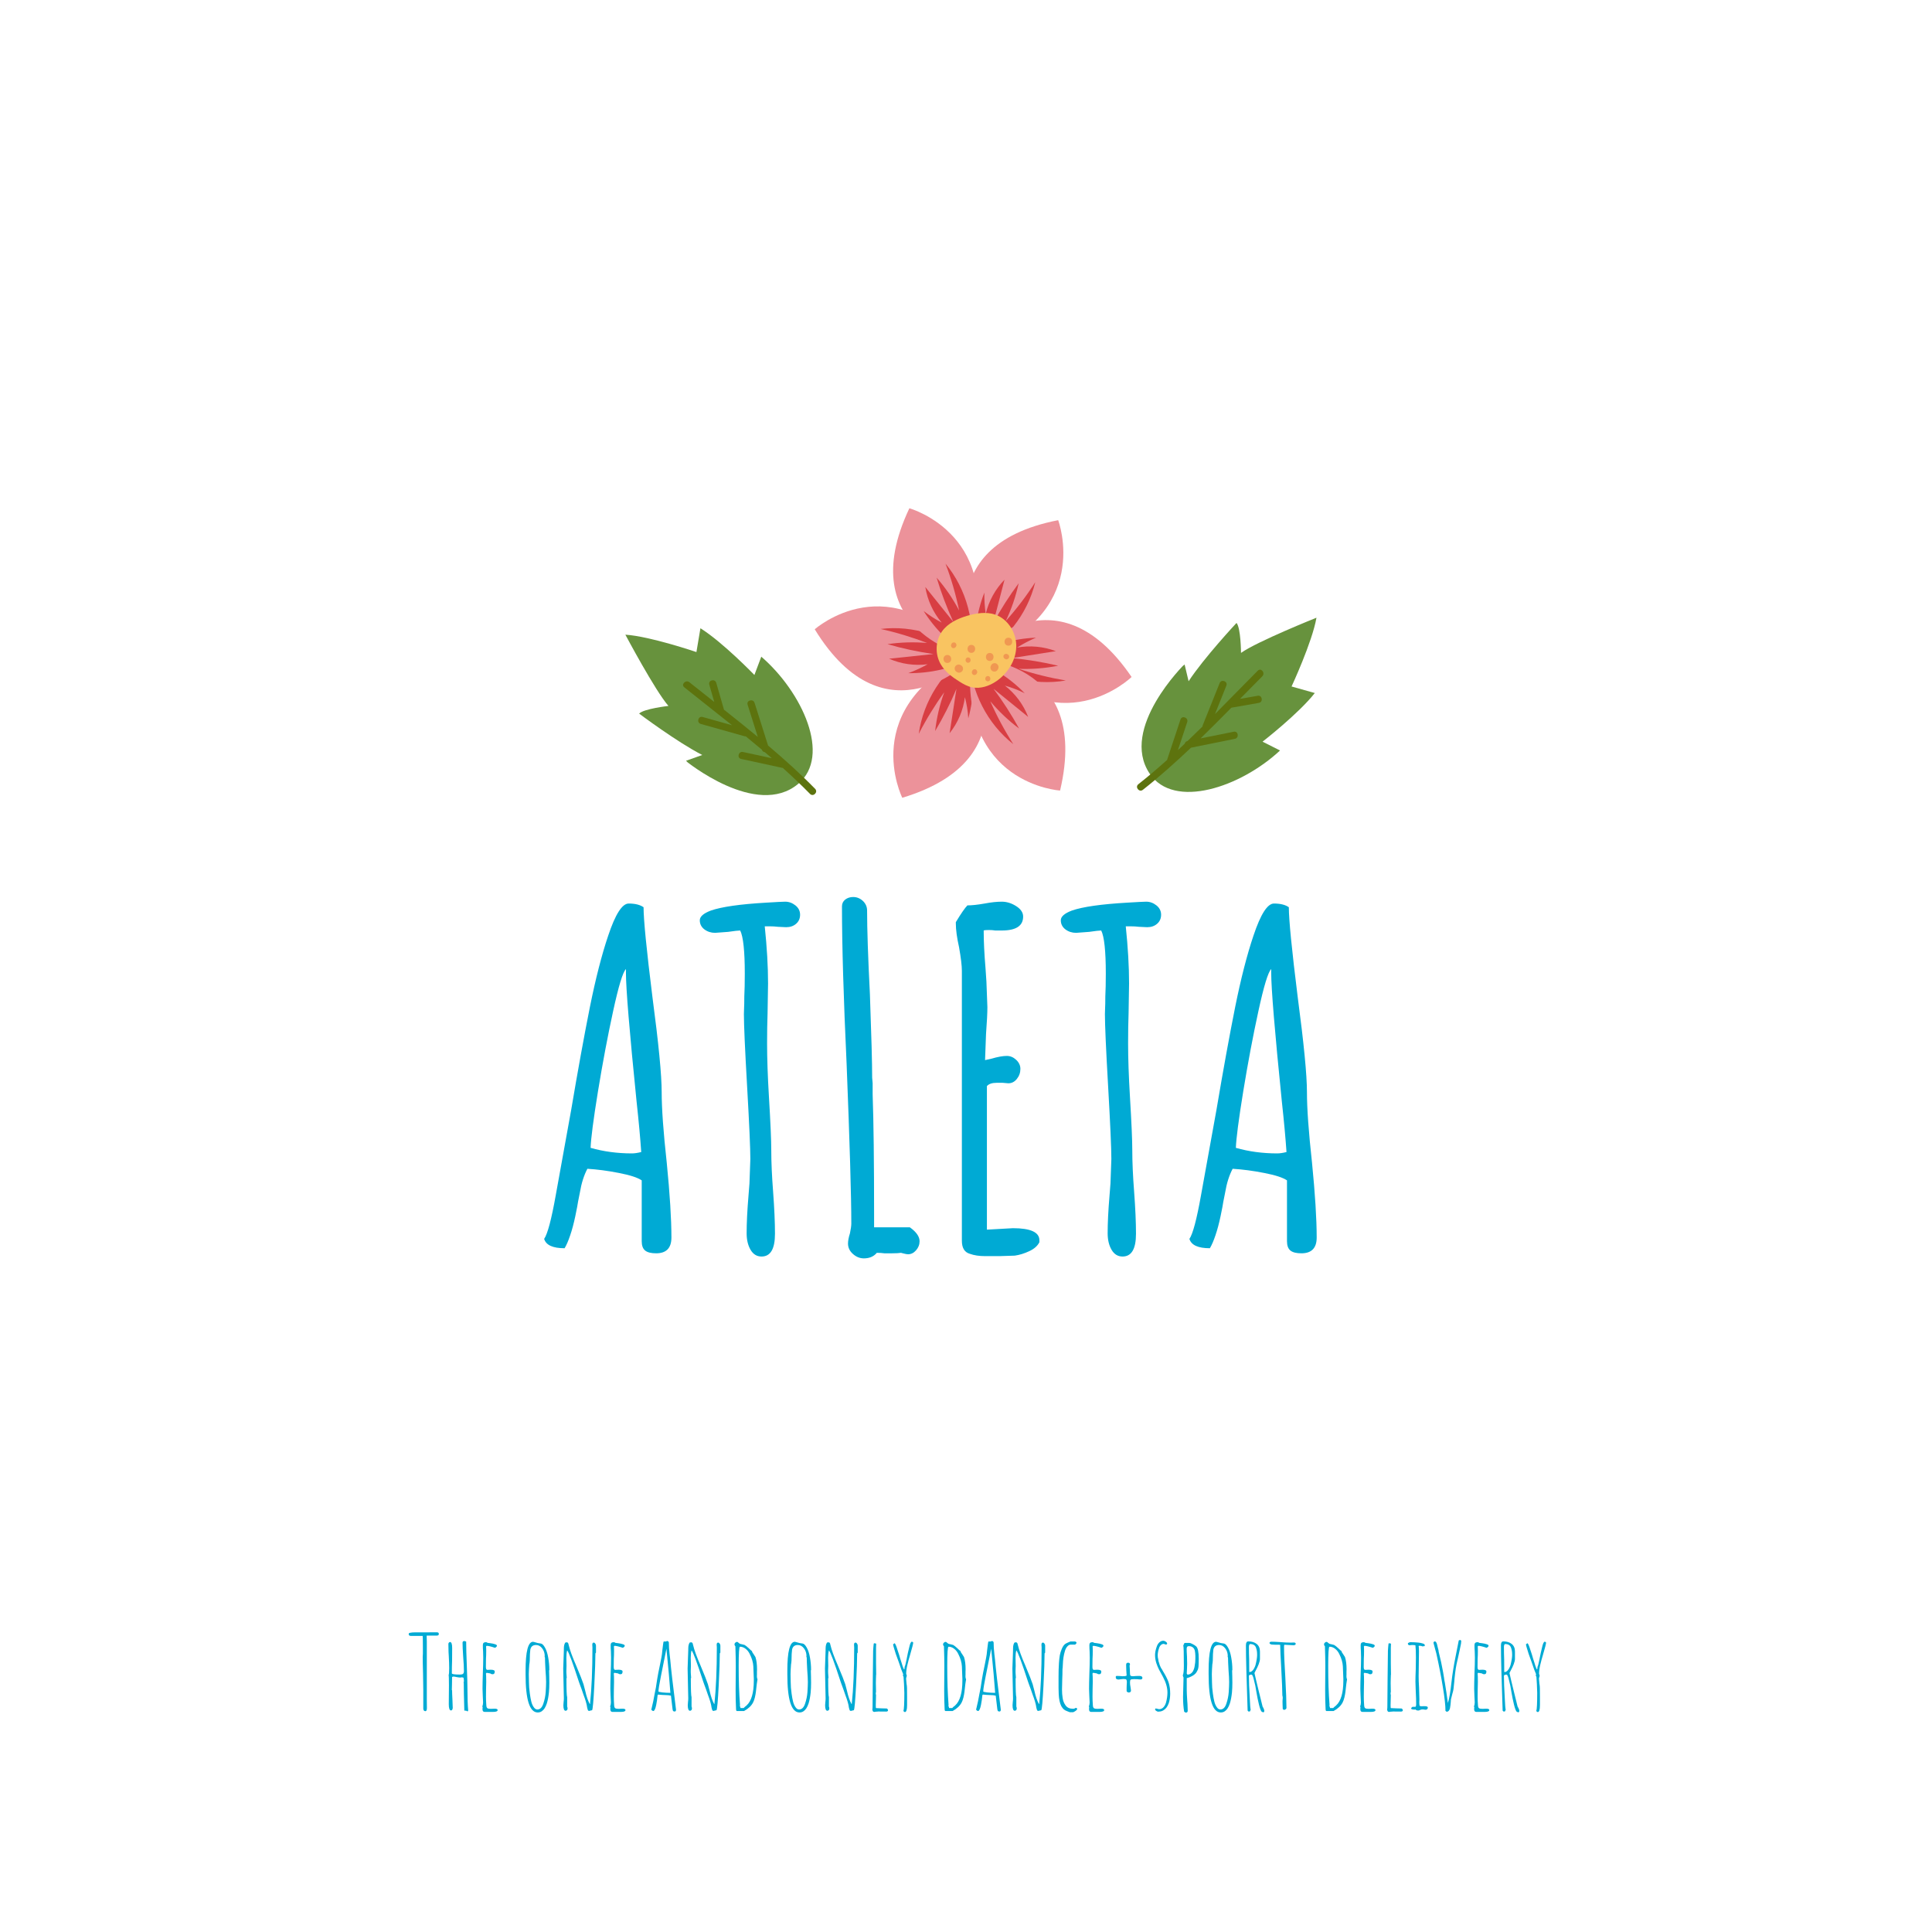 <?xml version="1.0" encoding="UTF-8" standalone="no"?>
<svg
   xmlns:dc="http://purl.org/dc/elements/1.1/"
   xmlns:cc="http://creativecommons.org/ns#"
   xmlns:rdf="http://www.w3.org/1999/02/22-rdf-syntax-ns#"
   xmlns:svg="http://www.w3.org/2000/svg"
   xmlns="http://www.w3.org/2000/svg"
   xmlns:xlink="http://www.w3.org/1999/xlink"
   xmlns:sodipodi="http://sodipodi.sourceforge.net/DTD/sodipodi-0.dtd"
   xmlns:inkscape="http://www.inkscape.org/namespaces/inkscape"
   width="375pt"
   height="375pt"
   viewBox="0 0 375 375"
   version="1.2"
   id="svg378"
   sodipodi:docname="Alteta_Logo.svg"
   inkscape:version="0.92.5 (2060ec1f9f, 2020-04-08)">
  <sodipodi:namedview
     pagecolor="#ffffff"
     bordercolor="#666666"
     borderopacity="1"
     objecttolerance="10"
     gridtolerance="10"
     guidetolerance="10"
     inkscape:pageopacity="0"
     inkscape:pageshadow="2"
     inkscape:window-width="1920"
     inkscape:window-height="1046"
     id="namedview380"
     showgrid="false"
     inkscape:zoom="0.944"
     inkscape:cx="156.29244"
     inkscape:cy="361.74196"
     inkscape:window-x="-11"
     inkscape:window-y="-11"
     inkscape:window-maximized="1"
     inkscape:current-layer="surface819" />
  <defs
     id="defs115">
    <marker
       inkscape:stockid="Arrow1Lstart"
       orient="auto"
       refY="0.0"
       refX="0.0"
       id="Arrow1Lstart"
       style="overflow:visible"
       inkscape:isstock="true">
      <path
         id="path1203"
         d="M 0.0,0.0 L 5.0,-5.0 L -12.5,0.0 L 5.0,5.0 L 0.0,0.0 z "
         style="fill-rule:evenodd;stroke:#000000;stroke-width:1.0pt"
         transform="scale(0.8) translate(12.5,0)" />
    </marker>
    <g
       id="g77">
      <symbol
         overflow="visible"
         id="glyph0-0">
        <path
           style="stroke:none;"
           d="M 2.969 -60.141 L 26.953 -60.141 L 26.953 0 L 2.969 0 Z M 23.984 -2.969 L 23.984 -57.062 L 5.953 -57.062 L 5.953 -2.969 Z M 23.984 -2.969 "
           id="path2" />
      </symbol>
      <symbol
         overflow="visible"
         id="glyph0-1">
        <path
           style="stroke:none;"
           d="M 23.266 0 C 22.297 0 21.586 -0.176 21.141 -0.531 C 20.691 -0.895 20.469 -1.5 20.469 -2.344 L 20.469 -14.156 C 19.688 -14.695 18.211 -15.176 16.047 -15.594 C 13.879 -16.02 11.836 -16.289 9.922 -16.406 C 9.254 -15.145 8.77 -13.613 8.469 -11.812 L 8.109 -10 C 8.055 -9.582 7.879 -8.648 7.578 -7.203 C 7.273 -5.766 6.941 -4.52 6.578 -3.469 C 6.223 -2.414 5.863 -1.586 5.5 -0.984 C 3.219 -0.984 1.895 -1.586 1.531 -2.797 C 2.195 -3.754 2.945 -6.578 3.781 -11.266 L 6.766 -27.766 C 8.086 -35.578 9.301 -42.25 10.406 -47.781 C 11.52 -53.312 12.707 -57.941 13.969 -61.672 C 15.352 -65.816 16.676 -67.891 17.938 -67.891 C 19.195 -67.891 20.16 -67.648 20.828 -67.172 C 20.828 -64.766 21.398 -58.961 22.547 -49.766 C 23.742 -40.754 24.344 -34.594 24.344 -31.281 C 24.344 -28.094 24.672 -23.523 25.328 -17.578 C 25.93 -11.504 26.234 -6.664 26.234 -3.062 C 26.234 -1.02 25.242 0 23.266 0 Z M 18.578 -19.391 C 19.055 -19.391 19.656 -19.477 20.375 -19.656 C 20.195 -22.301 19.895 -25.578 19.469 -29.484 C 18.094 -43.066 17.406 -51.391 17.406 -54.453 L 17.406 -55.172 C 16.801 -54.578 15.973 -51.859 14.922 -47.016 C 13.867 -42.18 12.891 -37 11.984 -31.469 C 11.086 -25.938 10.609 -22.27 10.547 -20.469 C 13.066 -19.75 15.742 -19.391 18.578 -19.391 Z M 18.578 -19.391 "
           id="path5" />
      </symbol>
      <symbol
         overflow="visible"
         id="glyph0-2">
        <path
           style="stroke:none;"
           d="M 12.172 0.625 C 11.266 0.625 10.555 0.191 10.047 -0.672 C 9.535 -1.547 9.281 -2.613 9.281 -3.875 C 9.281 -5.863 9.398 -8.297 9.641 -11.172 L 9.828 -13.531 L 10 -18.297 C 10 -20.398 9.789 -25.086 9.375 -32.359 C 8.957 -39.641 8.75 -44.332 8.75 -46.438 C 8.75 -46.613 8.758 -46.957 8.781 -47.469 C 8.812 -47.977 8.828 -48.773 8.828 -49.859 C 8.891 -51.055 8.922 -52.531 8.922 -54.281 C 8.922 -58.664 8.625 -61.457 8.031 -62.656 C 7.664 -62.656 6.883 -62.566 5.688 -62.391 L 3.156 -62.203 C 2.375 -62.203 1.68 -62.426 1.078 -62.875 C 0.484 -63.332 0.188 -63.922 0.188 -64.641 C 0.188 -65.359 0.906 -65.988 2.344 -66.531 C 4.445 -67.258 8.023 -67.77 13.078 -68.062 C 15.117 -68.188 16.348 -68.25 16.766 -68.25 C 17.484 -68.25 18.145 -68.008 18.75 -67.531 C 19.352 -67.051 19.656 -66.445 19.656 -65.719 C 19.656 -65 19.398 -64.414 18.891 -63.969 C 18.379 -63.52 17.734 -63.297 16.953 -63.297 L 15.328 -63.375 C 14.848 -63.438 14.305 -63.469 13.703 -63.469 L 12.797 -63.469 C 13.223 -59.383 13.438 -55.688 13.438 -52.375 L 13.344 -46.609 C 13.281 -44.867 13.25 -42.914 13.25 -40.75 C 13.25 -37.863 13.367 -34.406 13.609 -30.375 C 13.91 -25.395 14.062 -21.941 14.062 -20.016 C 14.062 -17.734 14.18 -15.031 14.422 -11.906 C 14.66 -8.719 14.781 -6.008 14.781 -3.781 C 14.781 -0.844 13.91 0.625 12.172 0.625 Z M 12.172 0.625 "
           id="path8" />
      </symbol>
      <symbol
         overflow="visible"
         id="glyph0-3">
        <path
           style="stroke:none;"
           d="M 21.188 1.359 C 20.406 1.359 19.816 1.07 19.422 0.5 C 19.035 -0.07 18.844 -0.781 18.844 -1.625 C 18.844 -14.188 18.602 -24.797 18.125 -33.453 C 16.676 -33.691 15.656 -33.812 15.062 -33.812 C 12.594 -33.812 10.816 -33.598 9.734 -33.172 C 9.734 -29.805 10.004 -24.727 10.547 -17.938 C 11.023 -10.727 11.266 -5.617 11.266 -2.609 C 11.266 -2.016 11.082 -1.461 10.719 -0.953 C 10.363 -0.441 9.914 -0.188 9.375 -0.188 C 8.594 -0.188 7.875 -1.566 7.219 -4.328 C 6.25 -8.41 5.469 -16.973 4.875 -30.016 C 4.445 -38.859 4.234 -48.359 4.234 -58.516 C 4.172 -60.379 4.141 -63.02 4.141 -66.438 C 4.141 -67.52 4.656 -68.062 5.688 -68.062 C 6.281 -68.062 6.891 -67.91 7.516 -67.609 C 8.148 -67.316 8.617 -66.988 8.922 -66.625 C 8.68 -64.695 8.562 -62.441 8.562 -59.859 C 8.562 -57.336 8.68 -54.273 8.922 -50.672 C 9.109 -46.523 9.203 -43.398 9.203 -41.297 L 9.203 -39.672 C 9.141 -39.191 9.109 -38.617 9.109 -37.953 C 9.109 -37.348 9.164 -36.566 9.281 -35.609 C 9.645 -35.609 10.242 -35.641 11.078 -35.703 C 11.922 -35.766 12.766 -35.852 13.609 -35.969 C 15.598 -36.156 17.07 -36.25 18.031 -36.25 C 18.031 -41.477 17.969 -46.316 17.844 -50.766 L 17.672 -65.812 L 17.672 -68.25 C 18.453 -68.25 19.141 -68.113 19.734 -67.844 C 20.336 -67.57 20.789 -67.227 21.094 -66.812 C 21.633 -66.145 21.969 -65 22.094 -63.375 L 22.094 -61.312 C 22.094 -56.133 22.391 -46.242 22.984 -31.641 C 23.523 -18.422 23.797 -8.504 23.797 -1.891 C 23.797 -1.047 23.539 -0.297 23.031 0.359 C 22.52 1.023 21.906 1.359 21.188 1.359 Z M 21.188 1.359 "
           id="path11" />
      </symbol>
      <symbol
         overflow="visible"
         id="glyph0-4">
        <path
           style="stroke:none;"
           d="M 9.562 0.984 C 8.781 0.984 8.07 0.695 7.438 0.125 C 6.801 -0.438 6.484 -1.109 6.484 -1.891 C 6.484 -2.43 6.609 -3.094 6.859 -3.875 C 7.035 -4.719 7.125 -5.348 7.125 -5.766 C 7.125 -11.117 6.82 -21.398 6.219 -36.609 C 5.613 -49.586 5.312 -59.832 5.312 -67.344 C 5.312 -67.883 5.52 -68.32 5.938 -68.656 C 6.363 -68.988 6.879 -69.156 7.484 -69.156 C 8.203 -69.156 8.832 -68.898 9.375 -68.391 C 9.914 -67.879 10.188 -67.258 10.188 -66.531 C 10.188 -62.926 10.367 -57.52 10.734 -50.312 C 11.023 -42.312 11.172 -36.898 11.172 -34.078 L 11.266 -33 L 11.266 -30.828 C 11.453 -25.598 11.547 -17.785 11.547 -7.391 L 11.547 -5.047 L 18.484 -5.047 C 19.742 -4.148 20.375 -3.25 20.375 -2.344 C 20.375 -1.688 20.145 -1.098 19.688 -0.578 C 19.238 -0.066 18.719 0.188 18.125 0.188 C 17.938 0.188 17.602 0.125 17.125 0 L 16.766 -0.094 C 16.41 -0.031 15.844 0 15.062 0 L 13.531 0 C 13.102 -0.062 12.617 -0.094 12.078 -0.094 C 11.473 0.625 10.633 0.984 9.562 0.984 Z M 9.562 0.984 "
           id="path14" />
      </symbol>
      <symbol
         overflow="visible"
         id="glyph0-5">
        <path
           style="stroke:none;"
           d="M 10.547 0.547 C 9.398 0.547 8.41 0.395 7.578 0.094 C 6.555 -0.207 6.047 -1.051 6.047 -2.438 L 6.047 -54.812 C 6.047 -55.832 5.863 -57.363 5.5 -59.406 C 5.082 -61.27 4.875 -62.805 4.875 -64.016 L 4.875 -64.281 C 5.895 -65.969 6.645 -67.051 7.125 -67.531 C 7.969 -67.531 9.078 -67.648 10.453 -67.891 C 11.711 -68.129 12.828 -68.25 13.797 -68.25 C 14.754 -68.25 15.68 -67.961 16.578 -67.391 C 17.484 -66.816 17.938 -66.141 17.938 -65.359 C 17.938 -63.555 16.555 -62.656 13.797 -62.656 L 12.531 -62.656 C 12.164 -62.719 11.742 -62.75 11.266 -62.75 C 10.723 -62.75 10.395 -62.719 10.281 -62.656 C 10.281 -60.613 10.398 -58.148 10.641 -55.266 L 10.812 -52.734 L 11 -47.781 C 11 -46.633 10.91 -44.891 10.734 -42.547 L 10.547 -37.5 L 11.812 -37.781 C 13.008 -38.133 14 -38.312 14.781 -38.312 C 15.445 -38.312 16.051 -38.055 16.594 -37.547 C 17.133 -37.035 17.406 -36.453 17.406 -35.797 C 17.406 -35.066 17.176 -34.414 16.719 -33.844 C 16.27 -33.281 15.719 -33 15.062 -33 L 13.969 -33.094 L 12.797 -33.094 C 11.898 -33.094 11.27 -32.879 10.906 -32.453 L 10.906 -4.594 L 15.953 -4.875 C 19.379 -4.875 21.094 -4.094 21.094 -2.531 L 21.094 -2.156 C 20.738 -1.438 20.078 -0.852 19.109 -0.406 C 18.148 0.039 17.219 0.328 16.312 0.453 L 13.344 0.547 Z M 10.547 0.547 "
           id="path17" />
      </symbol>
      <symbol
         overflow="visible"
         id="glyph1-0">
        <path
           style="stroke:none;"
           d="M 0.672 -13.422 L 6.016 -13.422 L 6.016 0 L 0.672 0 Z M 5.359 -0.672 L 5.359 -12.734 L 1.328 -12.734 L 1.328 -0.672 Z M 5.359 -0.672 "
           id="path20" />
      </symbol>
      <symbol
         overflow="visible"
         id="glyph1-1">
        <path
           style="stroke:none;"
           d="M 3.328 0.125 C 3.191 0.125 3.086 0.07 3.016 -0.031 C 2.953 -0.133 2.922 -0.258 2.922 -0.406 L 2.922 -3.984 L 2.875 -7.203 C 2.832 -8.641 2.812 -9.711 2.812 -10.422 L 2.844 -11.016 L 2.844 -12.312 C 2.844 -13.758 2.828 -14.484 2.797 -14.484 L 0.516 -14.484 C 0.41 -14.484 0.312 -14.508 0.219 -14.562 C 0.133 -14.625 0.094 -14.703 0.094 -14.797 C 0.094 -14.898 0.113 -14.973 0.156 -15.016 C 0.195 -15.055 0.305 -15.086 0.484 -15.109 C 0.672 -15.148 0.938 -15.172 1.281 -15.172 L 3.297 -15.172 L 5.516 -15.188 C 5.672 -15.188 5.781 -15.16 5.844 -15.109 C 5.906 -15.055 5.938 -14.973 5.938 -14.859 C 5.938 -14.648 5.805 -14.547 5.547 -14.547 L 3.766 -14.547 L 3.578 -14.531 L 3.609 -13.359 L 3.609 -1.953 L 3.625 -0.469 L 3.625 -0.422 C 3.625 -0.316 3.613 -0.227 3.594 -0.156 C 3.582 -0.082 3.555 -0.023 3.516 0.016 C 3.484 0.086 3.422 0.125 3.328 0.125 Z M 3.328 0.125 "
           id="path23" />
      </symbol>
      <symbol
         overflow="visible"
         id="glyph1-2">
        <path
           style="stroke:none;"
           d="M 5.078 0.219 C 5.078 0.082 4.875 0.016 4.469 0.016 C 4.395 -2.461 4.359 -4.258 4.359 -5.375 L 4.312 -5.453 L 4.391 -5.641 C 4.391 -5.879 4.363 -6.125 4.312 -6.375 L 4 -6.453 C 3.883 -6.422 3.754 -6.406 3.609 -6.406 C 3.492 -6.406 3.27 -6.438 2.938 -6.5 C 2.707 -6.562 2.5 -6.594 2.312 -6.594 L 2.094 -6.516 C 2.094 -6.047 2.086 -5.625 2.078 -5.25 C 2.055 -4.875 2.047 -4.453 2.047 -3.984 L 2.094 -3.906 C 2.094 -3.531 2.113 -2.969 2.156 -2.219 C 2.195 -1.477 2.219 -0.922 2.219 -0.547 C 2.219 -0.398 2.188 -0.273 2.125 -0.172 C 2.07 -0.066 1.992 -0.016 1.891 -0.016 C 1.598 -0.016 1.453 -0.422 1.453 -1.234 C 1.453 -1.91 1.457 -2.523 1.469 -3.078 L 1.484 -4.906 C 1.484 -6.125 1.461 -6.781 1.422 -6.875 C 1.492 -7.008 1.531 -7.457 1.531 -8.219 C 1.531 -8.852 1.504 -9.633 1.453 -10.562 L 1.406 -11.344 L 1.375 -12.922 C 1.375 -13.016 1.406 -13.098 1.469 -13.172 C 1.531 -13.254 1.609 -13.297 1.703 -13.297 C 1.973 -13.297 2.109 -12.91 2.109 -12.141 C 2.109 -11.223 2.102 -10.395 2.094 -9.656 C 2.062 -8.914 2.047 -8.102 2.047 -7.219 C 2.047 -7.062 2.555 -6.984 3.578 -6.984 L 3.656 -6.984 C 3.914 -6.984 4.102 -7.031 4.219 -7.125 C 4.332 -7.227 4.391 -7.398 4.391 -7.641 C 4.391 -8.359 4.344 -9.285 4.25 -10.422 C 4.164 -11.66 4.125 -12.586 4.125 -13.203 C 4.125 -13.285 4.156 -13.352 4.219 -13.406 C 4.289 -13.469 4.375 -13.5 4.469 -13.5 L 4.656 -13.438 C 4.75 -13.426 4.805 -13.41 4.828 -13.391 C 4.828 -12.336 4.867 -10.77 4.953 -8.688 C 5.035 -6.594 5.078 -5.023 5.078 -3.984 C 5.078 -2.398 5.125 -1.07 5.219 0 Z M 3.797 -7.266 L 3.844 -7.219 L 3.797 -7.219 Z M 3.797 -7.266 "
           id="path26" />
      </symbol>
      <symbol
         overflow="visible"
         id="glyph1-3">
        <path
           style="stroke:none;"
           d="M 1.828 0.266 C 1.586 0.266 1.453 0.125 1.422 -0.156 L 1.422 -0.422 C 1.441 -0.484 1.453 -0.566 1.453 -0.672 L 1.375 -0.75 C 1.477 -1.031 1.531 -1.301 1.531 -1.562 C 1.531 -1.875 1.508 -2.316 1.469 -2.891 L 1.422 -4.219 C 1.422 -4.895 1.441 -5.906 1.484 -7.25 C 1.535 -8.438 1.562 -9.445 1.562 -10.281 L 1.531 -11.484 C 1.5 -11.848 1.484 -12.254 1.484 -12.703 C 1.484 -12.898 1.531 -13.039 1.625 -13.125 C 1.719 -13.219 1.867 -13.266 2.078 -13.266 C 2.211 -13.266 2.316 -13.223 2.391 -13.141 C 2.422 -13.129 2.617 -13.102 2.984 -13.062 C 3.316 -13.02 3.602 -12.957 3.844 -12.875 C 4.094 -12.801 4.219 -12.703 4.219 -12.578 C 4.219 -12.441 4.094 -12.305 3.844 -12.172 C 3.082 -12.43 2.539 -12.562 2.219 -12.562 L 2.109 -12.438 C 2.129 -12.312 2.141 -12.023 2.141 -11.578 C 2.141 -10.992 2.125 -10.473 2.094 -10.016 C 2.082 -9.547 2.078 -9.023 2.078 -8.453 C 2.078 -8.078 2.172 -7.891 2.359 -7.891 L 2.672 -7.906 C 2.785 -7.914 2.898 -7.922 3.016 -7.922 C 3.535 -7.922 3.797 -7.801 3.797 -7.562 C 3.797 -7.414 3.766 -7.289 3.703 -7.188 C 3.641 -7.094 3.539 -7.047 3.406 -7.047 C 3.195 -7.047 3.039 -7.098 2.938 -7.203 L 2.297 -7.312 L 2.188 -7.312 L 2.094 -7.203 L 2.094 -7.141 C 2.125 -6.91 2.141 -6.379 2.141 -5.547 C 2.141 -5.023 2.129 -4.551 2.109 -4.125 L 2.094 -2.703 C 2.094 -2.172 2.113 -1.633 2.156 -1.094 C 2.164 -0.781 2.227 -0.57 2.344 -0.469 C 2.469 -0.375 2.691 -0.328 3.016 -0.328 L 3.375 -0.344 C 3.5 -0.352 3.633 -0.359 3.781 -0.359 C 4.164 -0.359 4.359 -0.27 4.359 -0.094 C 4.359 0.145 4.066 0.266 3.484 0.266 Z M 1.828 0.266 "
           id="path29" />
      </symbol>
      <symbol
         overflow="visible"
         id="glyph1-4">
        <path
           style="stroke:none;"
           d=""
           id="path32" />
      </symbol>
      <symbol
         overflow="visible"
         id="glyph1-5">
        <path
           style="stroke:none;"
           d="M 3.547 0.375 C 1.973 0.375 1.188 -2.094 1.188 -7.031 L 1.188 -7.734 C 1.188 -11.473 1.672 -13.344 2.641 -13.344 C 2.703 -13.344 2.797 -13.32 2.922 -13.281 C 3.348 -13.133 3.77 -13.039 4.188 -13 C 4.438 -12.945 4.691 -12.688 4.953 -12.219 C 5.234 -11.727 5.441 -11.086 5.578 -10.297 C 5.723 -9.504 5.797 -8.695 5.797 -7.875 L 5.75 -7.766 C 5.75 -7.328 5.758 -6.93 5.781 -6.578 L 5.797 -5.375 C 5.797 -4.688 5.77 -4.066 5.719 -3.516 C 5.633 -2.691 5.5 -1.977 5.312 -1.375 C 5.188 -1.008 5.047 -0.703 4.891 -0.453 C 4.742 -0.211 4.555 -0.016 4.328 0.141 C 4.109 0.297 3.848 0.375 3.547 0.375 Z M 3.469 -0.203 C 3.988 -0.203 4.375 -0.57 4.625 -1.312 C 4.883 -2.062 5.039 -2.828 5.094 -3.609 C 5.145 -4.41 5.172 -5.051 5.172 -5.531 C 5.172 -6.07 5.129 -6.863 5.047 -7.906 C 4.984 -9.07 4.953 -9.863 4.953 -10.281 L 4.875 -10.438 L 4.906 -10.547 C 4.906 -11.141 4.738 -11.648 4.406 -12.078 C 4.082 -12.504 3.688 -12.719 3.219 -12.719 C 2.602 -12.719 2.234 -12.422 2.109 -11.828 C 2.086 -11.629 2.062 -11.344 2.031 -10.969 C 2.031 -9.977 1.988 -9.301 1.906 -8.938 C 1.906 -8.738 1.883 -8.422 1.844 -7.984 L 1.812 -7.047 C 1.812 -6.742 1.816 -6.484 1.828 -6.266 L 1.844 -5.453 C 1.844 -4.828 1.898 -4.102 2.016 -3.281 C 2.098 -2.676 2.191 -2.164 2.297 -1.75 C 2.398 -1.332 2.551 -0.977 2.75 -0.688 C 2.957 -0.363 3.195 -0.203 3.469 -0.203 Z M 3.469 -0.203 "
           id="path35" />
      </symbol>
      <symbol
         overflow="visible"
         id="glyph1-6">
        <path
           style="stroke:none;"
           d="M 6.578 0.078 C 6.473 0.078 6.395 0.039 6.344 -0.031 C 6.301 -0.113 6.258 -0.238 6.219 -0.406 C 6.207 -0.508 6.18 -0.602 6.141 -0.688 L 6.156 -0.75 C 6.051 -1.375 5.82 -2.145 5.469 -3.062 L 5.109 -4.109 C 5.086 -4.129 4.961 -4.469 4.734 -5.125 L 4.562 -5.609 C 3.352 -9.336 2.598 -11.359 2.297 -11.672 C 2.191 -11.305 2.141 -10.836 2.141 -10.266 C 2.141 -9.953 2.145 -9.68 2.156 -9.453 L 2.172 -8.672 L 2.156 -8.188 C 2.145 -8.039 2.141 -7.879 2.141 -7.703 C 2.141 -7.41 2.148 -7.156 2.172 -6.938 C 2.203 -6.508 2.219 -6.297 2.219 -6.297 L 2.156 -6.297 C 2.156 -4.055 2.203 -2.82 2.297 -2.594 L 2.297 -0.781 C 2.348 -0.676 2.375 -0.535 2.375 -0.359 C 2.375 -0.254 2.336 -0.16 2.266 -0.078 C 2.191 0.004 2.102 0.047 2 0.047 C 1.707 0.047 1.562 -0.316 1.562 -1.047 L 1.609 -1.688 C 1.641 -1.895 1.656 -2.117 1.656 -2.359 C 1.656 -3.004 1.633 -3.969 1.594 -5.25 C 1.551 -6.539 1.531 -7.508 1.531 -8.156 C 1.531 -8.539 1.551 -9.133 1.594 -9.938 C 1.633 -10.727 1.656 -11.32 1.656 -11.719 L 1.656 -11.969 C 1.656 -12.625 1.773 -13.055 2.016 -13.266 L 2.078 -13.203 L 2.281 -13.25 C 2.332 -13.227 2.391 -13.188 2.453 -13.125 C 2.504 -13.07 2.531 -13.008 2.531 -12.938 L 2.578 -12.812 C 2.578 -12.789 2.578 -12.77 2.578 -12.75 C 2.586 -12.727 2.594 -12.719 2.594 -12.719 C 2.812 -11.77 3.297 -10.438 4.047 -8.719 C 4.805 -6.906 5.281 -5.703 5.469 -5.109 C 5.602 -4.641 5.711 -4.223 5.797 -3.859 C 6.047 -2.723 6.348 -1.848 6.703 -1.234 L 6.734 -1.281 C 7.047 -4.258 7.203 -7.914 7.203 -12.25 L 7.188 -12.5 C 7.176 -12.562 7.172 -12.648 7.172 -12.766 C 7.172 -13.047 7.266 -13.188 7.453 -13.188 C 7.566 -13.188 7.664 -13.125 7.75 -13 C 7.844 -12.875 7.891 -12.738 7.891 -12.594 L 7.891 -11.25 L 7.781 -11.094 C 7.781 -9.812 7.707 -7.711 7.562 -4.797 C 7.414 -1.891 7.273 -0.312 7.141 -0.062 L 6.797 0.016 L 6.797 0.047 L 6.781 0.016 Z M 6.578 0.078 "
           id="path38" />
      </symbol>
      <symbol
         overflow="visible"
         id="glyph1-7">
        <path
           style="stroke:none;"
           d="M 5.406 0.188 C 5.207 0.188 5.082 0.16 5.031 0.109 C 4.977 0.066 4.938 -0.055 4.906 -0.266 C 4.789 -1.242 4.719 -1.852 4.688 -2.094 L 4.594 -2.891 C 4.289 -2.961 3.953 -3 3.578 -3 L 2.859 -3.031 C 2.535 -3.07 2.301 -3.094 2.156 -3.094 C 2.07 -3.094 2.023 -3.062 2.016 -3 C 2.016 -2.957 2.008 -2.938 2 -2.938 L 1.953 -2.531 C 1.941 -2.289 1.867 -1.812 1.734 -1.094 C 1.66 -0.727 1.578 -0.441 1.484 -0.234 C 1.379 -0.016 1.281 0.094 1.188 0.094 C 1.102 0.094 1.016 0.055 0.922 -0.016 C 0.828 -0.086 0.781 -0.16 0.781 -0.234 L 0.812 -0.297 L 0.828 -0.359 C 1.066 -1.316 1.266 -2.266 1.422 -3.203 L 1.672 -4.453 L 1.906 -5.984 C 1.906 -5.984 1.984 -6.426 2.141 -7.312 C 2.203 -7.664 2.32 -8.25 2.5 -9.062 C 2.688 -9.969 2.801 -10.586 2.844 -10.922 C 2.852 -10.961 2.879 -11.211 2.922 -11.672 C 2.973 -12.18 3.02 -12.555 3.062 -12.797 C 3.102 -13.148 3.145 -13.352 3.188 -13.406 L 3.328 -13.406 C 3.359 -13.395 3.406 -13.391 3.469 -13.391 C 3.625 -13.391 3.742 -13.426 3.828 -13.5 C 3.922 -13.5 4.004 -13.469 4.078 -13.406 C 4.148 -13.352 4.188 -13.285 4.188 -13.203 C 4.188 -12.555 4.234 -11.816 4.328 -10.984 C 4.379 -10.555 4.422 -10.203 4.453 -9.922 C 4.598 -8.191 4.973 -4.945 5.578 -0.188 L 5.578 -0.125 C 5.578 0.008 5.52 0.113 5.406 0.188 Z M 4.484 -3.438 C 4.348 -5.375 4.094 -8.227 3.719 -12 L 2.641 -6.625 C 2.328 -5.082 2.172 -4.109 2.172 -3.703 C 2.172 -3.641 2.426 -3.578 2.938 -3.516 C 3.445 -3.461 3.895 -3.438 4.281 -3.438 Z M 4.484 -3.438 "
           id="path41" />
      </symbol>
      <symbol
         overflow="visible"
         id="glyph1-8">
        <path
           style="stroke:none;"
           d="M 1.828 0.094 C 1.723 0.094 1.672 -0.082 1.672 -0.438 C 1.617 -1.363 1.594 -2.531 1.594 -3.938 C 1.594 -4.82 1.598 -5.613 1.609 -6.312 L 1.625 -8.688 C 1.625 -9.707 1.598 -10.973 1.547 -12.484 C 1.43 -12.586 1.375 -12.719 1.375 -12.875 C 1.375 -12.969 1.426 -13.066 1.531 -13.172 C 1.645 -13.273 1.75 -13.328 1.844 -13.328 C 1.957 -13.328 2.062 -13.27 2.156 -13.156 L 2.375 -12.984 C 2.457 -12.941 2.613 -12.898 2.844 -12.859 C 3.07 -12.816 3.234 -12.773 3.328 -12.734 C 3.523 -12.629 3.789 -12.422 4.125 -12.109 C 4.445 -11.785 4.672 -11.586 4.797 -11.516 L 4.766 -11.469 C 4.785 -11.383 4.891 -11.211 5.078 -10.953 C 5.223 -10.742 5.344 -10.555 5.438 -10.391 C 5.645 -9.766 5.75 -8.961 5.75 -7.984 C 5.75 -7.816 5.742 -7.664 5.734 -7.531 L 5.734 -6.875 L 5.719 -6.688 C 5.719 -6.426 5.758 -6.223 5.844 -6.078 C 5.758 -5.648 5.656 -4.836 5.531 -3.641 C 5.488 -3.297 5.422 -2.926 5.328 -2.531 C 5.234 -2.145 5.117 -1.82 4.984 -1.562 C 4.641 -0.906 4.055 -0.352 3.234 0.094 Z M 3.156 -0.484 C 3.25 -0.586 3.336 -0.676 3.422 -0.75 C 3.422 -0.75 3.469 -0.781 3.562 -0.844 L 3.719 -0.984 C 4.656 -1.828 5.125 -3.438 5.125 -5.812 L 5.125 -6.203 C 5.113 -6.305 5.109 -6.422 5.109 -6.547 L 5.031 -8.578 C 4.988 -9.348 4.754 -10.148 4.328 -10.984 C 4.129 -11.398 3.859 -11.738 3.516 -12 C 3.172 -12.258 2.812 -12.391 2.438 -12.391 C 2.27 -12.391 2.188 -11.148 2.188 -8.672 C 2.188 -5.797 2.27 -3.297 2.438 -1.172 L 2.422 -0.781 L 2.5 -0.75 L 2.531 -0.484 Z M 3.156 -0.484 "
           id="path44" />
      </symbol>
      <symbol
         overflow="visible"
         id="glyph1-9">
        <path
           style="stroke:none;"
           d="M 1.812 0.266 C 1.625 0.266 1.508 0.109 1.469 -0.203 C 1.5 -0.285 1.516 -0.504 1.516 -0.859 C 1.516 -2.098 1.531 -3.93 1.562 -6.359 C 1.602 -8.773 1.625 -10.52 1.625 -11.594 L 1.672 -12.312 L 1.734 -12.922 C 1.734 -13.016 1.781 -13.062 1.875 -13.062 C 1.938 -13.062 2.031 -13.039 2.156 -13 L 2.219 -12.984 C 2.219 -12.68 2.207 -12.41 2.188 -12.172 L 2.188 -9.203 C 2.207 -8.555 2.219 -7.82 2.219 -7 C 2.195 -6.938 2.188 -6.789 2.188 -6.562 L 2.172 -6.141 C 2.16 -5.867 2.156 -5.594 2.156 -5.312 C 2.156 -5 2.16 -4.719 2.172 -4.469 L 2.188 -3.609 L 2.141 -3.438 L 2.156 -3.469 C 2.156 -3.426 2.148 -3.395 2.141 -3.375 L 2.141 -3.297 C 2.141 -3.191 2.156 -3.098 2.188 -3.016 L 2.141 -1.094 L 2.141 -0.969 C 2.141 -0.738 2.145 -0.602 2.156 -0.562 C 2.156 -0.5 2.188 -0.469 2.25 -0.469 L 3.297 -0.422 C 3.609 -0.422 3.82 -0.414 3.938 -0.406 C 4.051 -0.406 4.117 -0.406 4.141 -0.406 L 4.203 -0.406 C 4.273 -0.406 4.344 -0.367 4.406 -0.297 C 4.477 -0.223 4.516 -0.145 4.516 -0.062 C 4.516 0.102 4.406 0.191 4.188 0.203 C 3.957 0.191 3.398 0.188 2.516 0.188 L 2.562 0.203 C 2.426 0.203 2.297 0.207 2.172 0.219 C 2.066 0.25 1.945 0.266 1.812 0.266 Z M 1.812 0.266 "
           id="path47" />
      </symbol>
      <symbol
         overflow="visible"
         id="glyph1-10">
        <path
           style="stroke:none;"
           d="M 2.781 0.297 C 2.738 0.297 2.68 0.27 2.609 0.219 C 2.547 0.164 2.508 0.117 2.5 0.078 C 2.613 -0.242 2.672 -1.414 2.672 -3.438 C 2.672 -3.832 2.648 -4.391 2.609 -5.109 L 2.516 -6.547 L 2.391 -6.797 L 2.453 -7.047 C 2.367 -7.234 2.242 -7.547 2.078 -7.984 C 1.922 -8.43 1.766 -8.883 1.609 -9.344 C 1.129 -10.613 0.816 -11.531 0.672 -12.094 C 0.586 -12.363 0.523 -12.613 0.484 -12.844 L 0.766 -13.062 C 0.898 -13.031 1.094 -12.598 1.344 -11.766 C 1.551 -11.18 1.734 -10.598 1.891 -10.016 L 2.141 -9.25 C 2.379 -8.426 2.551 -8 2.656 -7.969 L 2.734 -8.328 L 2.703 -8.438 C 2.805 -8.57 2.938 -9.047 3.094 -9.859 C 3.27 -10.797 3.441 -11.586 3.609 -12.234 C 3.773 -12.984 3.945 -13.359 4.125 -13.359 C 4.188 -13.359 4.242 -13.336 4.297 -13.297 C 4.359 -13.266 4.391 -13.219 4.391 -13.156 C 4.391 -12.957 4.188 -12.164 3.781 -10.781 C 3.582 -10.125 3.414 -9.508 3.281 -8.938 C 3.113 -8.25 3.031 -7.641 3.031 -7.109 C 3.102 -6.973 3.141 -6.859 3.141 -6.766 C 3.141 -6.691 3.117 -6.598 3.078 -6.484 C 3.035 -6.359 3.016 -6.254 3.016 -6.172 C 3.016 -6.109 3.039 -5.805 3.094 -5.266 C 3.156 -4.91 3.188 -4.602 3.188 -4.344 C 3.188 -3.758 3.191 -3.227 3.203 -2.75 L 3.203 -1.062 C 3.203 -0.156 3.062 0.297 2.781 0.297 Z M 2.781 0.297 "
           id="path50" />
      </symbol>
      <symbol
         overflow="visible"
         id="glyph1-11">
        <path
           style="stroke:none;"
           d="M 2.938 0.141 C 2.688 0.055 2.469 -0.055 2.281 -0.203 C 2.102 -0.348 1.93 -0.566 1.766 -0.859 C 1.484 -1.398 1.316 -2.176 1.266 -3.188 C 1.242 -3.633 1.234 -4.035 1.234 -4.391 L 1.234 -6.688 C 1.234 -7.551 1.258 -8.395 1.312 -9.219 C 1.352 -9.82 1.41 -10.332 1.484 -10.75 C 1.566 -11.164 1.695 -11.582 1.875 -12 C 2.062 -12.426 2.27 -12.727 2.5 -12.906 C 2.594 -12.977 2.77 -13.07 3.031 -13.188 C 3.207 -13.25 3.379 -13.32 3.547 -13.406 L 4.406 -13.406 C 4.414 -13.395 4.438 -13.391 4.469 -13.391 L 4.562 -13.359 L 4.656 -13.297 C 4.688 -13.266 4.703 -13.238 4.703 -13.219 C 4.723 -13.195 4.734 -13.156 4.734 -13.094 L 4.469 -12.797 L 3.625 -12.797 C 3.363 -12.797 3.129 -12.672 2.922 -12.422 C 2.711 -12.18 2.555 -11.867 2.453 -11.484 C 2.348 -11.148 2.258 -10.754 2.188 -10.297 C 2.125 -9.848 2.086 -9.453 2.078 -9.109 C 2.047 -8.68 2.031 -8.391 2.031 -8.234 L 2 -8.125 C 2 -7.375 1.984 -6.695 1.953 -6.094 L 1.906 -4.062 C 1.906 -3.477 1.945 -2.938 2.031 -2.438 C 2.102 -1.895 2.297 -1.41 2.609 -0.984 C 2.922 -0.555 3.398 -0.344 4.047 -0.344 C 4.242 -0.344 4.41 -0.398 4.547 -0.516 C 4.742 -0.516 4.844 -0.441 4.844 -0.297 C 4.844 -0.203 4.758 -0.094 4.594 0.031 C 4.426 0.156 4.254 0.254 4.078 0.328 L 3.422 0.328 Z M 2.938 0.141 "
           id="path53" />
      </symbol>
      <symbol
         overflow="visible"
         id="glyph1-12">
        <path
           style="stroke:none;"
           d="M 3.984 -3.5 C 3.898 -3.5 3.805 -3.531 3.703 -3.594 C 3.609 -3.656 3.562 -3.719 3.562 -3.781 L 3.562 -4.406 C 3.562 -4.594 3.566 -4.77 3.578 -4.938 L 3.609 -5.453 C 3.609 -5.586 3.602 -5.691 3.594 -5.766 C 3.582 -5.836 3.555 -5.91 3.516 -5.984 C 3.484 -6.047 3.426 -6.082 3.344 -6.094 C 3.258 -6.113 3.117 -6.125 2.922 -6.125 L 2.469 -6.078 C 2.27 -6.035 2.125 -6.016 2.031 -6.016 C 1.645 -6.016 1.453 -6.156 1.453 -6.438 C 1.453 -6.539 1.461 -6.613 1.484 -6.656 C 1.516 -6.695 1.578 -6.719 1.672 -6.719 L 2.188 -6.703 L 2.734 -6.656 C 3.285 -6.656 3.562 -6.711 3.562 -6.828 C 3.562 -7.055 3.539 -7.391 3.5 -7.828 L 3.469 -8.828 C 3.469 -8.992 3.492 -9.109 3.547 -9.172 C 3.598 -9.242 3.703 -9.281 3.859 -9.281 C 4.098 -9.281 4.219 -9.164 4.219 -8.938 L 4.141 -8.734 L 4.188 -7.953 L 4.219 -7.141 C 4.219 -6.953 4.258 -6.82 4.344 -6.75 C 4.438 -6.688 4.586 -6.656 4.797 -6.656 L 5.391 -6.703 L 6 -6.719 C 6.414 -6.719 6.625 -6.598 6.625 -6.359 C 6.625 -6.141 6.508 -6.031 6.281 -6.031 C 6.051 -6.031 5.848 -6.047 5.672 -6.078 C 5.492 -6.086 5.285 -6.094 5.047 -6.094 L 4.953 -6.094 C 4.641 -6.094 4.438 -6.055 4.344 -5.984 C 4.258 -5.91 4.219 -5.727 4.219 -5.438 C 4.219 -5.156 4.25 -4.875 4.312 -4.594 C 4.375 -4.219 4.406 -3.961 4.406 -3.828 C 4.406 -3.734 4.363 -3.656 4.281 -3.594 C 4.207 -3.531 4.109 -3.5 3.984 -3.5 Z M 3.984 -3.5 "
           id="path56" />
      </symbol>
      <symbol
         overflow="visible"
         id="glyph1-13">
        <path
           style="stroke:none;"
           d="M 1.672 0.234 C 1.523 0.211 1.383 0.156 1.25 0.062 C 1.113 -0.02 1.039 -0.117 1.031 -0.234 L 1.125 -0.406 C 1.176 -0.406 1.297 -0.383 1.484 -0.344 C 1.629 -0.289 1.75 -0.266 1.844 -0.266 C 2.145 -0.266 2.41 -0.379 2.641 -0.609 C 2.867 -0.848 3.039 -1.156 3.156 -1.531 C 3.344 -2.227 3.438 -2.883 3.438 -3.5 C 3.438 -4.426 3.156 -5.422 2.594 -6.484 C 2.25 -7.098 1.984 -7.586 1.797 -7.953 C 1.609 -8.316 1.438 -8.734 1.281 -9.203 C 1.113 -9.742 1.031 -10.27 1.031 -10.781 C 1.031 -11.27 1.148 -11.844 1.391 -12.5 C 1.504 -12.801 1.672 -13.051 1.891 -13.25 C 2.117 -13.445 2.359 -13.547 2.609 -13.547 C 2.785 -13.547 2.957 -13.484 3.125 -13.359 C 3.289 -13.242 3.375 -13.117 3.375 -12.984 C 3.375 -12.867 3.289 -12.812 3.125 -12.812 C 3.062 -12.812 2.992 -12.832 2.922 -12.875 C 2.836 -12.914 2.766 -12.938 2.703 -12.938 C 2.492 -12.938 2.305 -12.852 2.141 -12.688 C 1.984 -12.531 1.867 -12.328 1.797 -12.078 C 1.629 -11.578 1.547 -11.117 1.547 -10.703 C 1.547 -10.453 1.582 -10.191 1.656 -9.922 C 1.664 -9.836 1.676 -9.77 1.688 -9.719 C 1.695 -9.664 1.703 -9.625 1.703 -9.594 L 1.828 -9.203 L 1.938 -8.828 L 2.094 -8.469 C 2.133 -8.375 2.176 -8.289 2.219 -8.219 C 2.27 -8.145 2.316 -8.078 2.359 -8.016 L 2.594 -7.594 C 2.645 -7.508 2.758 -7.316 2.938 -7.016 C 3.113 -6.711 3.273 -6.395 3.422 -6.062 C 3.555 -5.781 3.656 -5.516 3.719 -5.266 C 3.789 -5.016 3.852 -4.711 3.906 -4.359 C 3.945 -4.023 3.969 -3.66 3.969 -3.266 C 3.969 -2.617 3.879 -2.016 3.703 -1.453 C 3.461 -0.773 3.113 -0.305 2.656 -0.047 C 2.406 0.117 2.109 0.203 1.766 0.203 Z M 3.281 -12.875 C 3.281 -12.895 3.273 -12.906 3.266 -12.906 L 3.266 -12.875 Z M 3.281 -12.875 "
           id="path59" />
      </symbol>
      <symbol
         overflow="visible"
         id="glyph1-14">
        <path
           style="stroke:none;"
           d="M 1.734 0.234 C 1.586 -0.609 1.516 -1.57 1.516 -2.656 C 1.516 -3.082 1.531 -3.707 1.562 -4.531 L 1.609 -6.406 C 1.516 -6.594 1.469 -6.742 1.469 -6.859 C 1.602 -7.078 1.672 -7.695 1.672 -8.719 C 1.672 -11.156 1.633 -12.457 1.562 -12.625 C 1.688 -12.957 1.781 -13.125 1.844 -13.125 L 2.734 -13.125 C 2.879 -13.125 3.086 -13.051 3.359 -12.906 C 3.641 -12.77 3.875 -12.617 4.062 -12.453 C 4.395 -12.148 4.562 -11.359 4.562 -10.078 C 4.562 -9.398 4.547 -8.879 4.516 -8.516 C 4.484 -8.254 4.438 -8.051 4.375 -7.906 C 4.312 -7.758 4.223 -7.594 4.109 -7.406 C 3.898 -7.094 3.555 -6.82 3.078 -6.594 C 2.879 -6.488 2.598 -6.383 2.234 -6.281 L 2.234 -3.891 C 2.234 -3.547 2.266 -2.883 2.328 -1.906 L 2.375 -1.266 L 2.422 0.047 C 2.422 0.285 2.289 0.406 2.031 0.406 Z M 2.375 -6.969 C 2.758 -6.969 3.086 -7.145 3.359 -7.5 C 3.453 -7.633 3.539 -7.816 3.625 -8.047 C 3.707 -8.273 3.758 -8.5 3.781 -8.719 C 3.863 -9.102 3.906 -9.551 3.906 -10.062 L 3.906 -10.609 C 3.906 -10.797 3.895 -10.973 3.875 -11.141 C 3.863 -11.316 3.836 -11.488 3.797 -11.656 C 3.742 -11.82 3.676 -11.961 3.594 -12.078 C 3.508 -12.191 3.391 -12.289 3.234 -12.375 C 3.078 -12.457 2.883 -12.5 2.656 -12.5 C 2.5 -12.5 2.383 -12.457 2.312 -12.375 C 2.25 -12.289 2.219 -12.148 2.219 -11.953 C 2.219 -11.629 2.238 -11.145 2.281 -10.5 L 2.312 -9.062 C 2.312 -8.707 2.301 -8.391 2.281 -8.109 L 2.234 -7.172 Z M 2.375 -6.969 "
           id="path62" />
      </symbol>
      <symbol
         overflow="visible"
         id="glyph1-15">
        <path
           style="stroke:none;"
           d="M 4.531 0.234 C 4.363 0.066 4.188 -0.391 4 -1.141 C 3.812 -1.898 3.641 -2.75 3.484 -3.688 C 3.379 -4.445 3.223 -5.203 3.016 -5.953 C 2.859 -6.629 2.707 -6.969 2.562 -6.969 L 2.5 -6.969 C 2.195 -6.969 2.047 -6.875 2.047 -6.688 C 2.047 -5.719 2.102 -4.25 2.219 -2.281 C 2.27 -1.07 2.328 -0.363 2.391 -0.156 L 2.234 0.188 L 1.953 0.188 L 1.797 0.016 C 1.578 -6.18 1.469 -10.406 1.469 -12.656 C 1.469 -12.801 1.477 -12.922 1.5 -13.016 C 1.52 -13.109 1.562 -13.195 1.625 -13.281 C 1.676 -13.375 1.77 -13.422 1.906 -13.422 C 2.594 -13.422 3.145 -13.254 3.562 -12.922 C 3.977 -12.586 4.188 -12.102 4.188 -11.469 L 4.188 -10 C 4.188 -9.75 4.102 -9.406 3.938 -8.969 C 3.77 -8.539 3.582 -8.145 3.375 -7.781 L 3.125 -7.281 C 3.27 -6.602 3.562 -5.375 4 -3.594 C 4.438 -1.812 4.672 -0.867 4.703 -0.766 C 4.723 -0.754 4.742 -0.719 4.766 -0.656 C 4.785 -0.602 4.828 -0.523 4.891 -0.422 C 4.984 -0.234 5.031 -0.07 5.031 0.062 C 5.031 0.25 4.957 0.344 4.812 0.344 Z M 2.156 -7.469 C 2.406 -7.469 2.629 -7.594 2.828 -7.844 C 3.035 -8.102 3.203 -8.43 3.328 -8.828 C 3.535 -9.648 3.641 -10.301 3.641 -10.781 C 3.641 -11.094 3.625 -11.348 3.594 -11.547 C 3.562 -11.754 3.504 -11.973 3.422 -12.203 C 3.266 -12.672 2.883 -12.906 2.281 -12.906 C 2.207 -12.906 2.148 -12.848 2.109 -12.734 C 2.066 -12.617 2.047 -12.5 2.047 -12.375 C 2.047 -11.477 2.062 -10.664 2.094 -9.938 C 2.102 -9.219 2.109 -8.406 2.109 -7.5 Z M 2.156 -7.469 "
           id="path65" />
      </symbol>
      <symbol
         overflow="visible"
         id="glyph1-16">
        <path
           style="stroke:none;"
           d="M 2.781 -0.281 L 2.75 -1.031 C 2.738 -1.238 2.734 -1.477 2.734 -1.75 C 2.734 -1.883 2.738 -2 2.75 -2.094 L 2.781 -2.453 C 2.781 -2.586 2.754 -2.75 2.703 -2.938 C 2.703 -3.832 2.633 -5.504 2.5 -7.953 C 2.363 -10.305 2.289 -11.91 2.281 -12.766 C 1.445 -12.766 0.891 -12.781 0.609 -12.812 C 0.336 -12.883 0.203 -12.992 0.203 -13.141 C 0.266 -13.285 0.391 -13.359 0.578 -13.359 C 0.984 -13.359 1.566 -13.332 2.328 -13.281 C 3.023 -13.219 3.609 -13.188 4.078 -13.188 L 4.516 -13.188 L 4.938 -13.203 C 5.176 -13.203 5.297 -13.113 5.297 -12.938 C 5.297 -12.852 5.25 -12.785 5.156 -12.734 C 5.07 -12.691 4.969 -12.672 4.844 -12.672 C 4.582 -12.672 4.301 -12.688 4 -12.719 L 3.141 -12.766 C 3.086 -12.766 3.062 -12.742 3.062 -12.703 C 3.039 -12.66 3.031 -12.531 3.031 -12.312 C 3.031 -11.008 3.113 -9.039 3.281 -6.406 C 3.426 -3.664 3.5 -1.695 3.5 -0.5 C 3.5 -0.406 3.441 -0.316 3.328 -0.234 C 3.211 -0.16 3.102 -0.125 3 -0.125 Z M 2.781 -0.281 "
           id="path68" />
      </symbol>
      <symbol
         overflow="visible"
         id="glyph1-17">
        <path
           style="stroke:none;"
           d="M 2.531 0 C 2.227 0 2.051 -0.066 2 -0.203 C 1.926 -0.203 1.867 -0.195 1.828 -0.188 L 1.672 -0.188 C 1.379 -0.188 1.191 -0.25 1.109 -0.375 C 1.109 -0.469 1.16 -0.551 1.266 -0.625 L 1.375 -0.719 L 1.953 -0.719 L 2.031 -0.812 L 2.078 -0.984 L 2.094 -1.234 C 2.094 -2.047 2.07 -2.773 2.031 -3.422 L 2 -4.172 L 1.953 -5.641 C 1.953 -6.16 1.973 -6.941 2.016 -7.984 L 2.047 -10.328 C 2.047 -11.348 2.016 -12.125 1.953 -12.656 C 1.828 -12.695 1.625 -12.719 1.344 -12.719 L 1.125 -12.703 C 1.039 -12.68 0.953 -12.672 0.859 -12.672 C 0.609 -12.672 0.484 -12.785 0.484 -13.016 C 0.484 -13.066 0.539 -13.117 0.656 -13.172 C 0.781 -13.234 0.883 -13.266 0.969 -13.266 C 1.477 -13.266 1.988 -13.238 2.5 -13.188 C 2.801 -13.164 3.109 -13.102 3.422 -13 C 3.66 -12.914 3.781 -12.801 3.781 -12.656 C 3.781 -12.633 3.758 -12.582 3.719 -12.5 L 3.266 -12.453 C 3.172 -12.535 2.973 -12.578 2.672 -12.578 L 2.578 -12.516 C 2.617 -12.398 2.641 -12.047 2.641 -11.453 C 2.641 -10.566 2.629 -9.77 2.609 -9.062 L 2.578 -6.656 C 2.578 -6.051 2.602 -5.32 2.656 -4.469 C 2.695 -3.488 2.719 -2.75 2.719 -2.25 L 2.719 -2 C 2.707 -1.895 2.703 -1.77 2.703 -1.625 C 2.703 -1.32 2.719 -1.133 2.75 -1.062 L 2.734 -1.031 C 2.734 -0.895 2.883 -0.828 3.188 -0.828 C 3.301 -0.828 3.398 -0.832 3.484 -0.844 L 3.781 -0.844 C 4.164 -0.844 4.359 -0.75 4.359 -0.562 C 4.359 -0.438 4.316 -0.336 4.234 -0.266 C 4.16 -0.191 4.055 -0.156 3.922 -0.156 C 3.805 -0.156 3.703 -0.172 3.609 -0.203 C 3.492 -0.211 3.379 -0.219 3.266 -0.219 C 3.18 -0.219 3.055 -0.188 2.891 -0.125 C 2.734 -0.039 2.613 0 2.531 0 Z M 2.531 0 "
           id="path71" />
      </symbol>
      <symbol
         overflow="visible"
         id="glyph1-18">
        <path
           style="stroke:none;"
           d="M 3.016 0.062 C 3.016 -0.969 2.848 -2.488 2.516 -4.5 C 2.191 -6.52 1.766 -8.723 1.234 -11.109 L 1.062 -11.734 L 0.812 -12.656 C 0.727 -12.938 0.688 -13.113 0.688 -13.188 C 0.688 -13.227 0.711 -13.273 0.766 -13.328 C 0.828 -13.391 0.891 -13.422 0.953 -13.422 C 1.141 -13.422 1.285 -13.211 1.391 -12.797 C 1.441 -12.617 1.488 -12.422 1.531 -12.203 C 1.582 -11.984 1.625 -11.828 1.656 -11.734 C 1.676 -11.535 1.691 -11.414 1.703 -11.375 C 1.961 -10.344 2.117 -9.68 2.172 -9.391 L 2.375 -8.375 L 2.562 -7.406 L 2.734 -6.375 C 2.773 -6.02 2.828 -5.707 2.891 -5.438 L 3.203 -3.469 C 3.203 -3.406 3.25 -3.062 3.344 -2.438 L 3.484 -1.453 C 3.754 -2.316 3.984 -3.645 4.172 -5.438 C 4.359 -7.094 4.625 -8.758 4.969 -10.438 C 5.258 -11.895 5.469 -12.953 5.594 -13.609 L 5.859 -13.703 C 5.91 -13.691 5.957 -13.664 6 -13.625 C 6.051 -13.582 6.078 -13.539 6.078 -13.5 C 6.078 -13.207 6.016 -12.805 5.891 -12.297 L 5.781 -11.766 L 5.438 -10.188 C 5.227 -9.312 5.086 -8.641 5.016 -8.172 C 4.941 -7.703 4.859 -7.023 4.766 -6.141 L 4.734 -5.672 C 4.66 -4.953 4.609 -4.461 4.578 -4.203 C 4.547 -3.953 4.469 -3.625 4.344 -3.219 C 4.238 -2.812 4.148 -2.457 4.078 -2.156 L 4.047 -1.688 C 4.016 -1.219 3.961 -0.801 3.891 -0.438 C 3.773 0.008 3.555 0.234 3.234 0.234 Z M 3.469 -1.391 L 3.438 -1.344 L 3.469 -1.312 Z M 3.469 -1.391 "
           id="path74" />
      </symbol>
    </g>
    <clipPath
       id="clip1">
      <path
         d="M 189 120 L 219.641 120 L 219.641 137 L 189 137 Z M 189 120 "
         id="path79" />
    </clipPath>
    <clipPath
       id="clip2">
      <path
         d="M 173 126 L 192 126 L 192 154.887 L 173 154.887 Z M 173 126 "
         id="path82" />
    </clipPath>
    <clipPath
       id="clip3">
      <path
         d="M 158.152 117 L 189 117 L 189 134 L 158.152 134 Z M 158.152 117 "
         id="path85" />
    </clipPath>
    <clipPath
       id="clip4">
      <path
         d="M 173 98.637 L 190 98.637 L 190 128 L 173 128 Z M 173 98.637 "
         id="path88" />
    </clipPath>
    <clipPath
       id="clip5">
      <path
         d="M 221 119 L 256 119 L 256 154 L 221 154 Z M 221 119 "
         id="path91" />
    </clipPath>
    <clipPath
       id="clip6">
      <path
         d="M 228.047 162.203 L 212.559 142.969 L 249.941 112.863 L 265.43 132.098 Z M 228.047 162.203 "
         id="path94" />
    </clipPath>
    <clipPath
       id="clip7">
      <path
         d="M 220 129 L 246 129 L 246 154 L 220 154 Z M 220 129 "
         id="path97" />
    </clipPath>
    <clipPath
       id="clip8">
      <path
         d="M 228.047 162.203 L 212.559 142.969 L 249.941 112.863 L 265.43 132.098 Z M 228.047 162.203 "
         id="path100" />
    </clipPath>
    <clipPath
       id="clip9">
      <path
         d="M 121 121 L 158 121 L 158 155 L 121 155 Z M 121 121 "
         id="path103" />
    </clipPath>
    <clipPath
       id="clip10">
      <path
         d="M 166.395 145.973 L 148.934 163.438 L 114.992 129.496 L 132.453 112.031 Z M 166.395 145.973 "
         id="path106" />
    </clipPath>
    <clipPath
       id="clip11">
      <path
         d="M 132 132 L 159 132 L 159 155 L 132 155 Z M 132 132 "
         id="path109" />
    </clipPath>
    <clipPath
       id="clip12">
      <path
         d="M 166.395 145.973 L 148.934 163.438 L 114.992 129.496 L 132.453 112.031 Z M 166.395 145.973 "
         id="path112" />
    </clipPath>
  </defs>
  <g
     id="surface819">
    <g
       style="fill:#00aad4;fill-opacity:1;stroke:#ececec;stroke-width:2.05;stroke-miterlimit:4;stroke-dasharray:2.05, 4.099;stroke-dashoffset:0"
       id="g123">
      <use
         xlink:href="#glyph0-1"
         x="104.088"
         y="243.266"
         id="use121"
         style="fill:#00aad4;stroke:#ececec;stroke-width:2.05;stroke-miterlimit:4;stroke-dasharray:2.05, 4.099;stroke-dashoffset:0" />
    </g>
    <g
       style="fill:#00aad4;fill-opacity:1;stroke:#ececec;stroke-width:2.05;stroke-miterlimit:4;stroke-dasharray:2.05, 4.099;stroke-dashoffset:0"
       id="g127">
      <use
         xlink:href="#glyph0-2"
         x="135.641"
         y="243.266"
         id="use125"
         style="fill:#00aad4;stroke:#ececec;stroke-width:2.05;stroke-miterlimit:4;stroke-dasharray:2.05, 4.099;stroke-dashoffset:0" />
    </g>
    <g
       style="fill:#00aad4;fill-opacity:1;stroke:#ececec;stroke-width:2.05;stroke-miterlimit:4;stroke-dasharray:2.05, 4.099;stroke-dashoffset:0"
       id="g135"
       transform="translate(-30.898)">
      <use
         xlink:href="#glyph0-4"
         x="189.012"
         y="243.266"
         id="use133"
         width="100%"
         height="100%"
         style="fill:#00aad4;stroke:#ececec;stroke-width:2.05;stroke-miterlimit:4;stroke-dasharray:2.05, 4.099;stroke-dashoffset:0" />
    </g>
    <g
       style="fill:#00aad4;fill-opacity:1;stroke:#ececec;stroke-width:2.05;stroke-miterlimit:4;stroke-dasharray:2.05, 4.099;stroke-dashoffset:0"
       id="g139"
       transform="translate(-30.898)">
      <use
         xlink:href="#glyph0-5"
         x="211.55"
         y="243.266"
         id="use137"
         width="100%"
         height="100%"
         style="fill:#00aad4;stroke:#ececec;stroke-width:2.05;stroke-miterlimit:4;stroke-dasharray:2.05, 4.099;stroke-dashoffset:0" />
    </g>
    <g
       style="fill:#00aad4;fill-opacity:1;stroke:#ececec;stroke-width:2.05;stroke-miterlimit:4;stroke-dasharray:2.05, 4.099;stroke-dashoffset:0"
       id="g143"
       transform="translate(-30.898)">
      <use
         xlink:href="#glyph0-2"
         x="236.612"
         y="243.266"
         id="use141"
         width="100%"
         height="100%"
         style="fill:#00aad4;stroke:#ececec;stroke-width:2.05;stroke-miterlimit:4;stroke-dasharray:2.05, 4.099;stroke-dashoffset:0" />
    </g>
    <g
       style="fill:#00aad4;fill-opacity:1;stroke:#ececec;stroke-width:2.05;stroke-miterlimit:4;stroke-dasharray:2.05, 4.099;stroke-dashoffset:0"
       id="g147"
       transform="translate(-30.898)">
      <use
         xlink:href="#glyph0-1"
         x="260.232"
         y="243.266"
         id="use145"
         width="100%"
         height="100%"
         style="fill:#00aad4;stroke:#ececec;stroke-width:2.05;stroke-miterlimit:4;stroke-dasharray:2.05, 4.099;stroke-dashoffset:0" />
    </g>
    <path
       style=" stroke:none;fill-rule:nonzero;fill:rgb(92.549%,57.249%,60.39%);fill-opacity:1;"
       d="M 189.238 127.383 C 189.238 127.383 179.398 106.02 205.391 100.965 C 205.391 100.965 212.422 119.504 189.238 127.383 Z M 189.238 127.383 "
       id="path149" />
    <path
       style=" stroke:none;fill-rule:nonzero;fill:rgb(84.709%,24.309%,26.27%);fill-opacity:1;"
       d="M 191.328 119.176 C 191.902 116.68 193.195 114.348 194.977 112.516 C 194.238 115.32 193.523 118.125 192.785 120.926 C 194.262 118.246 195.898 115.668 197.723 113.215 C 197.172 115.73 196.332 118.207 195.223 120.535 C 197.316 118.184 199.242 115.668 200.941 113.008 C 199.426 119.258 195.082 124.762 189.34 127.648 C 188.91 123.383 189.504 119.031 191.062 115.031 C 191.043 116.41 191.125 117.812 191.328 119.176 Z M 191.328 119.176 "
       id="path151" />
    <g
       clip-path="url(#clip1)"
       clip-rule="nonzero"
       id="g155">
      <path
         style=" stroke:none;fill-rule:nonzero;fill:rgb(92.549%,57.249%,60.39%);fill-opacity:1;"
         d="M 189.113 127.031 C 189.113 127.031 204.676 109.441 219.641 131.402 C 219.641 131.383 205.535 145.262 189.113 127.031 Z M 189.113 127.031 "
         id="path153" />
    </g>
    <path
       style=" stroke:none;fill-rule:nonzero;fill:rgb(84.709%,24.309%,26.27%);fill-opacity:1;"
       d="M 197.418 125.691 C 199.938 125.238 202.562 125.484 204.941 126.391 C 202.09 126.848 199.242 127.277 196.391 127.734 C 199.426 128.02 202.441 128.516 205.391 129.219 C 202.871 129.711 200.285 129.918 197.723 129.816 C 200.695 130.805 203.773 131.566 206.867 132.082 C 200.555 133.176 193.809 131.363 188.91 127.219 C 192.621 125.133 196.844 123.938 201.086 123.773 C 199.816 124.309 198.586 124.949 197.418 125.691 Z M 197.418 125.691 "
       id="path157" />
    <g
       clip-path="url(#clip2)"
       clip-rule="nonzero"
       id="g161">
      <path
         style=" stroke:none;fill-rule:nonzero;fill:rgb(92.549%,57.249%,60.39%);fill-opacity:1;"
         d="M 188.562 126.93 C 188.562 126.93 200.492 147.199 175.133 154.848 C 175.133 154.871 166.277 137.117 188.562 126.93 Z M 188.562 126.93 "
         id="path159" />
    </g>
    <path
       style=" stroke:none;fill-rule:nonzero;fill:rgb(84.709%,24.309%,26.27%);fill-opacity:1;"
       d="M 187.289 135.32 C 186.961 137.879 185.918 140.312 184.316 142.312 C 184.77 139.445 185.219 136.578 185.648 133.711 C 184.461 136.539 183.066 139.262 181.508 141.898 C 181.797 139.32 182.391 136.805 183.273 134.371 C 181.426 136.93 179.766 139.633 178.332 142.434 C 179.215 136.062 183.004 130.145 188.398 126.703 C 189.238 130.91 189.094 135.301 187.945 139.426 C 187.863 138.023 187.637 136.66 187.289 135.32 Z M 187.289 135.32 "
       id="path163" />
    <g
       clip-path="url(#clip3)"
       clip-rule="nonzero"
       id="g167">
      <path
         style=" stroke:none;fill-rule:nonzero;fill:rgb(92.549%,57.249%,60.39%);fill-opacity:1;"
         d="M 188.418 127.98 C 188.418 127.98 172.039 144.809 158.141 122.145 C 158.141 122.145 172.898 108.969 188.418 127.98 Z M 188.418 127.98 "
         id="path165" />
    </g>
    <path
       style=" stroke:none;fill-rule:nonzero;fill:rgb(84.709%,24.309%,26.27%);fill-opacity:1;"
       d="M 180.055 128.93 C 177.531 129.258 174.906 128.887 172.57 127.855 C 175.441 127.547 178.312 127.238 181.18 126.949 C 178.168 126.516 175.176 125.875 172.262 125.031 C 174.805 124.66 177.387 124.578 179.949 124.805 C 177.02 123.672 174.008 122.762 170.93 122.082 C 177.285 121.301 183.93 123.445 188.645 127.816 C 184.832 129.734 180.566 130.703 176.301 130.66 C 177.594 130.188 178.844 129.609 180.055 128.93 Z M 180.055 128.93 "
       id="path169" />
    <g
       clip-path="url(#clip4)"
       clip-rule="nonzero"
       id="g173">
      <path
         style=" stroke:none;fill-rule:nonzero;fill:rgb(92.549%,57.249%,60.39%);fill-opacity:1;"
         d="M 188.09 127.402 C 188.09 127.402 165.148 122.699 176.508 98.656 C 176.527 98.656 195.531 103.957 188.09 127.402 Z M 188.09 127.402 "
         id="path171" />
    </g>
    <path
       style=" stroke:none;fill-rule:nonzero;fill:rgb(84.709%,24.309%,26.27%);fill-opacity:1;"
       d="M 182.781 120.844 C 181.121 118.887 180.012 116.473 179.602 113.938 C 181.406 116.184 183.23 118.453 185.035 120.699 C 183.766 117.918 182.676 115.051 181.797 112.121 C 183.496 114.062 184.953 116.207 186.164 118.496 C 185.527 115.402 184.645 112.348 183.52 109.402 C 187.617 114.328 189.441 121.133 188.355 127.465 C 184.688 125.277 181.551 122.207 179.273 118.598 C 180.383 119.441 181.551 120.207 182.781 120.844 Z M 182.781 120.844 "
       id="path175" />
    <path
       style=" stroke:none;fill-rule:nonzero;fill:rgb(92.549%,57.249%,60.39%);fill-opacity:1;"
       d="M 188.457 127.773 C 188.457 127.773 211.871 127.527 205.762 153.445 C 205.781 153.445 186.082 152.273 188.457 127.773 Z M 188.457 127.773 "
       id="path177" />
    <path
       style=" stroke:none;fill-rule:nonzero;fill:rgb(84.709%,24.309%,26.27%);fill-opacity:1;"
       d="M 195.039 133.074 C 197.07 134.641 198.648 136.766 199.57 139.156 C 197.336 137.344 195.082 135.508 192.844 133.691 C 194.672 136.145 196.332 138.723 197.805 141.406 C 195.734 139.859 193.871 138.086 192.211 136.105 C 193.48 138.992 194.977 141.777 196.68 144.438 C 191.637 140.477 188.438 134.227 188.172 127.793 C 192.211 129.156 195.922 131.484 198.895 134.559 C 197.664 133.941 196.371 133.445 195.039 133.074 Z M 195.039 133.074 "
       id="path179" />
    <path
       style=" stroke:none;fill-rule:nonzero;fill:rgb(97.649%,76.859%,38.039%);fill-opacity:1;"
       d="M 188.645 133.402 C 190.305 133.754 192.047 133.156 193.441 132.188 C 195.613 130.68 197.191 128.188 197.254 125.527 C 197.316 122.867 195.676 120.164 193.172 119.297 C 191.43 118.699 189.484 119.012 187.719 119.527 C 185.855 120.082 183.969 120.969 182.84 122.559 C 181.531 124.391 181.469 126.992 182.594 128.93 C 183.438 130.395 184.852 131.445 186.285 132.332 C 187.004 132.785 187.781 133.219 188.645 133.402 Z M 188.645 133.402 "
       id="path181" />
    <path
       style=" stroke:none;fill-rule:nonzero;fill:rgb(94.119%,59.61%,32.159%);fill-opacity:1;"
       d="M 184.645 125.051 C 184.625 125.094 184.625 125.113 184.605 125.156 C 184.523 125.402 184.707 125.734 184.953 125.793 C 185.238 125.855 185.484 125.711 185.59 125.445 C 185.609 125.402 185.609 125.383 185.629 125.34 C 185.711 125.094 185.527 124.762 185.281 124.703 C 184.992 124.641 184.727 124.785 184.645 125.051 Z M 184.645 125.051 "
       id="path183" />
    <path
       style=" stroke:none;fill-rule:nonzero;fill:rgb(94.119%,59.61%,32.159%);fill-opacity:1;"
       d="M 188.684 130.27 C 188.664 130.309 188.664 130.332 188.645 130.371 C 188.562 130.621 188.746 130.949 188.992 131.012 C 189.277 131.074 189.523 130.93 189.629 130.66 C 189.648 130.621 189.648 130.598 189.668 130.559 C 189.75 130.309 189.566 129.98 189.32 129.918 C 189.031 129.836 188.766 130 188.684 130.27 Z M 188.684 130.27 "
       id="path185" />
    <path
       style=" stroke:none;fill-rule:nonzero;fill:rgb(94.119%,59.61%,32.159%);fill-opacity:1;"
       d="M 187.906 128.641 C 188.562 128.641 188.562 127.609 187.906 127.609 C 187.25 127.609 187.25 128.641 187.906 128.641 Z M 187.906 128.641 "
       id="path187" />
    <path
       style=" stroke:none;fill-rule:nonzero;fill:rgb(94.119%,59.61%,32.159%);fill-opacity:1;"
       d="M 191.738 132.25 C 192.395 132.25 192.395 131.219 191.738 131.219 C 191.082 131.219 191.082 132.25 191.738 132.25 Z M 191.738 132.25 "
       id="path189" />
    <path
       style=" stroke:none;fill-rule:nonzero;fill:rgb(94.119%,59.61%,32.159%);fill-opacity:1;"
       d="M 195.512 126.969 C 195.469 126.949 195.449 126.949 195.406 126.93 C 195.16 126.848 194.836 127.031 194.773 127.277 C 194.711 127.566 194.855 127.816 195.121 127.918 C 195.16 127.938 195.184 127.938 195.223 127.961 C 195.469 128.043 195.797 127.855 195.859 127.609 C 195.941 127.301 195.777 127.051 195.512 126.969 Z M 195.512 126.969 "
       id="path191" />
    <path
       style=" stroke:none;fill-rule:nonzero;fill:rgb(94.119%,59.61%,32.159%);fill-opacity:1;"
       d="M 185.855 130.496 C 185.895 130.516 185.918 130.516 185.957 130.539 C 186.141 130.598 186.387 130.559 186.551 130.453 C 186.715 130.352 186.859 130.188 186.902 130 C 187.004 129.566 186.777 129.195 186.367 129.051 C 186.328 129.031 186.305 129.031 186.266 129.012 C 186.082 128.949 185.836 128.992 185.672 129.094 C 185.508 129.195 185.363 129.363 185.32 129.547 C 185.219 129.98 185.445 130.352 185.855 130.496 Z M 185.855 130.496 "
       id="path193" />
    <path
       style=" stroke:none;fill-rule:nonzero;fill:rgb(94.119%,59.61%,32.159%);fill-opacity:1;"
       d="M 188.539 126.723 C 189.523 126.723 189.523 125.176 188.539 125.176 C 187.555 125.176 187.555 126.723 188.539 126.723 Z M 188.539 126.723 "
       id="path195" />
    <path
       style=" stroke:none;fill-rule:nonzero;fill:rgb(94.119%,59.61%,32.159%);fill-opacity:1;"
       d="M 192.109 128.289 C 193.09 128.289 193.09 126.742 192.109 126.742 C 191.125 126.742 191.125 128.289 192.109 128.289 Z M 192.109 128.289 "
       id="path197" />
    <path
       style=" stroke:none;fill-rule:nonzero;fill:rgb(94.119%,59.61%,32.159%);fill-opacity:1;"
       d="M 195.734 125.32 C 196.719 125.32 196.719 123.773 195.734 123.773 C 194.73 123.773 194.73 125.32 195.734 125.32 Z M 195.734 125.32 "
       id="path199" />
    <path
       style=" stroke:none;fill-rule:nonzero;fill:rgb(94.119%,59.61%,32.159%);fill-opacity:1;"
       d="M 192.312 129.277 C 192.293 129.32 192.293 129.34 192.273 129.383 C 192.211 129.566 192.25 129.816 192.355 129.98 C 192.457 130.145 192.621 130.289 192.805 130.332 C 193.234 130.434 193.605 130.207 193.746 129.793 C 193.77 129.754 193.77 129.734 193.789 129.691 C 193.852 129.508 193.809 129.258 193.707 129.094 C 193.605 128.93 193.441 128.785 193.254 128.742 C 192.824 128.641 192.457 128.867 192.312 129.277 Z M 192.312 129.277 "
       id="path201" />
    <path
       style=" stroke:none;fill-rule:nonzero;fill:rgb(94.119%,59.61%,32.159%);fill-opacity:1;"
       d="M 183.887 128.68 C 184.871 128.68 184.871 127.133 183.887 127.133 C 182.883 127.133 182.883 128.68 183.887 128.68 Z M 183.887 128.68 "
       id="path203" />
    <g
       clip-path="url(#clip5)"
       clip-rule="nonzero"
       id="g209">
      <g
         clip-path="url(#clip6)"
         clip-rule="evenodd"
         id="g207">
        <path
           style=" stroke:none;fill-rule:nonzero;fill:rgb(40.388%,57.249%,23.92%);fill-opacity:1;"
           d="M 223.129 150.129 C 227.855 157.203 240.824 152.789 248.453 145.668 L 245.062 143.957 C 245.062 143.957 252.059 138.527 255.203 134.516 L 250.691 133.246 C 250.691 133.246 254.703 124.633 255.527 119.895 C 255.527 119.895 244.02 124.5 240.879 126.727 C 240.879 126.727 240.852 121.895 240.008 120.91 C 240.008 120.91 233.664 127.703 230.707 132.23 L 229.918 128.918 C 229.918 128.918 217.262 141.344 223.129 150.129 Z M 223.129 150.129 "
           id="path205" />
      </g>
    </g>
    <g
       clip-path="url(#clip7)"
       clip-rule="nonzero"
       id="g215">
      <g
         clip-path="url(#clip8)"
         clip-rule="evenodd"
         id="g213">
        <path
           style=" stroke:none;fill-rule:nonzero;fill:rgb(36.469%,45.099%,5.489%);fill-opacity:1;"
           d="M 239.473 142.027 C 237.324 142.457 235.18 142.891 233.035 143.324 C 235.047 141.363 237.031 139.367 239 137.367 C 240.781 137.055 242.562 136.742 244.34 136.43 C 245.23 136.273 245.02 134.895 244.133 135.047 C 242.984 135.25 241.836 135.449 240.688 135.652 C 242.129 134.18 243.57 132.711 245.016 131.262 C 245.645 130.633 244.773 129.535 244.137 130.176 C 241.375 132.949 238.621 135.789 235.828 138.602 C 236.562 136.762 237.301 134.926 238.035 133.086 C 238.375 132.25 237.066 131.75 236.73 132.59 C 235.637 135.316 234.543 138.047 233.449 140.773 C 233.414 140.859 233.398 140.941 233.398 141.02 C 232.438 141.969 231.473 142.906 230.496 143.836 C 230.496 143.836 230.492 143.836 230.492 143.836 C 230.176 143.902 230.004 144.117 229.945 144.363 C 229.512 144.777 229.07 145.184 228.633 145.594 C 229.234 143.781 229.836 141.965 230.438 140.152 C 230.723 139.297 229.418 138.793 229.133 139.652 C 228.273 142.238 227.418 144.82 226.559 147.402 C 226.547 147.438 226.543 147.469 226.539 147.5 C 224.715 149.133 222.859 150.711 220.953 152.219 C 220.242 152.773 221.121 153.863 221.828 153.305 C 225.059 150.758 228.152 147.992 231.164 145.129 C 234 144.555 236.84 143.98 239.68 143.41 C 240.562 143.23 240.355 141.848 239.473 142.027 Z M 239.473 142.027 "
           id="path211" />
      </g>
    </g>
    <g
       clip-path="url(#clip9)"
       clip-rule="nonzero"
       id="g221">
      <g
         clip-path="url(#clip10)"
         clip-rule="evenodd"
         id="g219">
        <path
           style=" stroke:none;fill-rule:nonzero;fill:rgb(40.388%,57.249%,23.92%);fill-opacity:1;"
           d="M 154.918 152.156 C 161.441 146.699 155.668 134.281 147.766 127.461 L 146.43 131.012 C 146.43 131.012 140.281 124.641 135.953 121.945 L 135.176 126.566 C 135.176 126.566 126.184 123.5 121.383 123.191 C 121.383 123.191 127.199 134.137 129.746 137.02 C 129.746 137.02 124.945 137.562 124.055 138.512 C 124.055 138.512 131.488 144.09 136.309 146.543 L 133.102 147.684 C 133.102 147.684 146.812 158.934 154.918 152.156 Z M 154.918 152.156 "
           id="path217" />
      </g>
    </g>
    <g
       clip-path="url(#clip11)"
       clip-rule="nonzero"
       id="g227">
      <g
         clip-path="url(#clip12)"
         clip-rule="evenodd"
         id="g225">
        <path
           style=" stroke:none;fill-rule:nonzero;fill:rgb(36.469%,45.099%,5.489%);fill-opacity:1;"
           d="M 145.109 136.777 C 145.77 138.863 146.43 140.953 147.09 143.039 C 144.922 141.246 142.727 139.488 140.523 137.746 C 140.023 136.012 139.523 134.273 139.023 132.535 C 138.773 131.668 137.422 132.023 137.672 132.891 C 137.992 134.012 138.316 135.133 138.641 136.254 C 137.023 134.977 135.41 133.703 133.812 132.422 C 133.117 131.863 132.121 132.848 132.824 133.41 C 135.879 135.859 139 138.293 142.094 140.77 C 140.188 140.234 138.281 139.699 136.375 139.164 C 135.508 138.918 135.148 140.27 136.02 140.516 C 138.848 141.312 141.68 142.105 144.508 142.902 C 144.598 142.926 144.68 142.93 144.758 142.926 C 145.805 143.777 146.844 144.637 147.871 145.508 C 147.871 145.508 147.871 145.512 147.871 145.512 C 147.969 145.816 148.203 145.969 148.453 145.996 C 148.91 146.387 149.363 146.777 149.816 147.172 C 147.949 146.766 146.082 146.363 144.215 145.961 C 143.336 145.77 142.973 147.121 143.859 147.312 C 146.52 147.887 149.18 148.461 151.836 149.039 C 151.871 149.047 151.906 149.047 151.938 149.051 C 153.754 150.688 155.527 152.363 157.227 154.098 C 157.859 154.742 158.848 153.754 158.215 153.109 C 155.336 150.168 152.254 147.391 149.082 144.707 C 148.211 141.945 147.336 139.184 146.461 136.422 C 146.188 135.566 144.836 135.918 145.109 136.777 Z M 145.109 136.777 "
           id="path223" />
      </g>
    </g>
    <g
       style="fill:#00aad4;fill-opacity:1"
       id="g231">
      <use
         xlink:href="#glyph1-1"
         x="79.237"
         y="332.013"
         id="use229"
         style="fill:#00aad4" />
    </g>
    <g
       style="fill:#00aad4;fill-opacity:1"
       id="g235">
      <use
         xlink:href="#glyph1-2"
         x="85.656"
         y="332.013"
         id="use233"
         style="fill:#00aad4" />
    </g>
    <g
       style="fill:#00aad4;fill-opacity:1"
       id="g239">
      <use
         xlink:href="#glyph1-3"
         x="92.235"
         y="332.013"
         id="use237"
         style="fill:#00aad4" />
    </g>
    <g
       style="fill:rgb(92.549%,57.249%,60.39%);fill-opacity:1;"
       id="g243">
      <use
         xlink:href="#glyph1-4"
         x="97.386"
         y="332.013"
         id="use241" />
    </g>
    <g
       style="fill:#00aad4;fill-opacity:1"
       id="g247">
      <use
         xlink:href="#glyph1-5"
         x="100.827"
         y="332.013"
         id="use245"
         style="fill:#00aad4" />
    </g>
    <g
       style="fill:#00aad4;fill-opacity:1"
       id="g251">
      <use
         xlink:href="#glyph1-6"
         x="107.789"
         y="332.013"
         id="use249"
         style="fill:#00aad4" />
    </g>
    <g
       style="fill:#00aad4;fill-opacity:1"
       id="g255">
      <use
         xlink:href="#glyph1-3"
         x="117.045"
         y="332.013"
         id="use253"
         style="fill:#00aad4" />
    </g>
    <g
       style="fill:rgb(92.549%,57.249%,60.39%);fill-opacity:1;"
       id="g259">
      <use
         xlink:href="#glyph1-4"
         x="122.196"
         y="332.013"
         id="use257" />
    </g>
    <g
       style="fill:#00aad4;fill-opacity:1"
       id="g263">
      <use
         xlink:href="#glyph1-7"
         x="125.636"
         y="332.013"
         id="use261"
         style="fill:#00aad4" />
    </g>
    <g
       style="fill:#00aad4;fill-opacity:1"
       id="g267">
      <use
         xlink:href="#glyph1-6"
         x="131.934"
         y="332.013"
         id="use265"
         style="fill:#00aad4" />
    </g>
    <g
       style="fill:#00aad4;fill-opacity:1"
       id="g271">
      <use
         xlink:href="#glyph1-8"
         x="141.19"
         y="332.013"
         id="use269"
         style="fill:#00aad4" />
    </g>
    <g
       style="fill:rgb(92.549%,57.249%,60.39%);fill-opacity:1;"
       id="g275">
      <use
         xlink:href="#glyph1-4"
         x="148.192"
         y="332.013"
         id="use273" />
    </g>
    <g
       style="fill:#00aad4;fill-opacity:1"
       id="g279">
      <use
         xlink:href="#glyph1-5"
         x="151.633"
         y="332.013"
         id="use277"
         style="fill:#00aad4" />
    </g>
    <g
       style="fill:#00aad4;fill-opacity:1"
       id="g283">
      <use
         xlink:href="#glyph1-6"
         x="158.594"
         y="332.013"
         id="use281"
         style="fill:#00aad4" />
    </g>
    <g
       style="fill:#00aad4;fill-opacity:1"
       id="g287">
      <use
         xlink:href="#glyph1-9"
         x="167.85"
         y="332.013"
         id="use285"
         style="fill:#00aad4" />
    </g>
    <g
       style="fill:#00aad4;fill-opacity:1"
       id="g291">
      <use
         xlink:href="#glyph1-10"
         x="172.86"
         y="332.013"
         id="use289"
         style="fill:#00aad4" />
    </g>
    <g
       style="fill:rgb(92.549%,57.249%,60.39%);fill-opacity:1;"
       id="g295">
      <use
         xlink:href="#glyph1-4"
         x="178.233"
         y="332.013"
         id="use293" />
    </g>
    <g
       style="fill:#00aad4;fill-opacity:1"
       id="g299">
      <use
         xlink:href="#glyph1-8"
         x="181.673"
         y="332.013"
         id="use297"
         style="fill:#00aad4" />
    </g>
    <g
       style="fill:#00aad4;fill-opacity:1"
       id="g303">
      <use
         xlink:href="#glyph1-7"
         x="188.675"
         y="332.013"
         id="use301"
         style="fill:#00aad4" />
    </g>
    <g
       style="fill:#00aad4;fill-opacity:1"
       id="g307">
      <use
         xlink:href="#glyph1-6"
         x="194.973"
         y="332.013"
         id="use305"
         style="fill:#00aad4" />
    </g>
    <g
       style="fill:#00aad4;fill-opacity:1"
       id="g311">
      <use
         xlink:href="#glyph1-11"
         x="204.229"
         y="332.013"
         id="use309"
         style="fill:#00aad4" />
    </g>
    <g
       style="fill:#00aad4;fill-opacity:1"
       id="g315">
      <use
         xlink:href="#glyph1-3"
         x="209.963"
         y="332.013"
         id="use313"
         style="fill:#00aad4" />
    </g>
    <g
       style="fill:#00aad4;fill-opacity:1"
       id="g319">
      <use
         xlink:href="#glyph1-12"
         x="215.114"
         y="332.013"
         id="use317"
         style="fill:#00aad4" />
    </g>
    <g
       style="fill:#00aad4;fill-opacity:1"
       id="g323">
      <use
         xlink:href="#glyph1-13"
         x="223.163"
         y="332.013"
         id="use321"
         style="fill:#00aad4" />
    </g>
    <g
       style="fill:#00aad4;fill-opacity:1"
       id="g327">
      <use
         xlink:href="#glyph1-14"
         x="228.113"
         y="332.013"
         id="use325"
         style="fill:#00aad4" />
    </g>
    <g
       style="fill:#00aad4;fill-opacity:1"
       id="g331">
      <use
         xlink:href="#glyph1-5"
         x="233.404"
         y="332.013"
         id="use329"
         style="fill:#00aad4" />
    </g>
    <g
       style="fill:#00aad4;fill-opacity:1"
       id="g335">
      <use
         xlink:href="#glyph1-15"
         x="240.366"
         y="332.013"
         id="use333"
         style="fill:#00aad4" />
    </g>
    <g
       style="fill:#00aad4;fill-opacity:1"
       id="g339">
      <use
         xlink:href="#glyph1-16"
         x="246.201"
         y="332.013"
         id="use337"
         style="fill:#00aad4" />
    </g>
    <g
       style="fill:rgb(92.549%,57.249%,60.39%);fill-opacity:1;"
       id="g343">
      <use
         xlink:href="#glyph1-4"
         x="252.177"
         y="332.013"
         id="use341" />
    </g>
    <g
       style="fill:#00aad4;fill-opacity:1"
       id="g347">
      <use
         xlink:href="#glyph1-8"
         x="255.618"
         y="332.013"
         id="use345"
         style="fill:#00aad4" />
    </g>
    <g
       style="fill:#00aad4;fill-opacity:1"
       id="g351">
      <use
         xlink:href="#glyph1-3"
         x="262.62"
         y="332.013"
         id="use349"
         style="fill:#00aad4" />
    </g>
    <g
       style="fill:#00aad4;fill-opacity:1"
       id="g355">
      <use
         xlink:href="#glyph1-9"
         x="267.771"
         y="332.013"
         id="use353"
         style="fill:#00aad4" />
    </g>
    <g
       style="fill:#00aad4;fill-opacity:1"
       id="g359">
      <use
         xlink:href="#glyph1-17"
         x="272.781"
         y="332.013"
         id="use357"
         style="fill:#00aad4" />
    </g>
    <g
       style="fill:#00aad4;fill-opacity:1"
       id="g363">
      <use
         xlink:href="#glyph1-18"
         x="277.55"
         y="332.013"
         id="use361"
         style="fill:#00aad4" />
    </g>
    <g
       style="fill:#00aad4;fill-opacity:1"
       id="g367">
      <use
         xlink:href="#glyph1-3"
         x="284.713"
         y="332.013"
         id="use365"
         style="fill:#00aad4" />
    </g>
    <g
       style="fill:#00aad4;fill-opacity:1"
       id="g371">
      <use
         xlink:href="#glyph1-15"
         x="289.864"
         y="332.013"
         id="use369"
         style="fill:#00aad4" />
    </g>
    <g
       style="fill:#00aad4;fill-opacity:1"
       id="g375">
      <use
         xlink:href="#glyph1-10"
         x="295.699"
         y="332.013"
         id="use373"
         style="fill:#00aad4" />
    </g>
  </g>
</svg>

